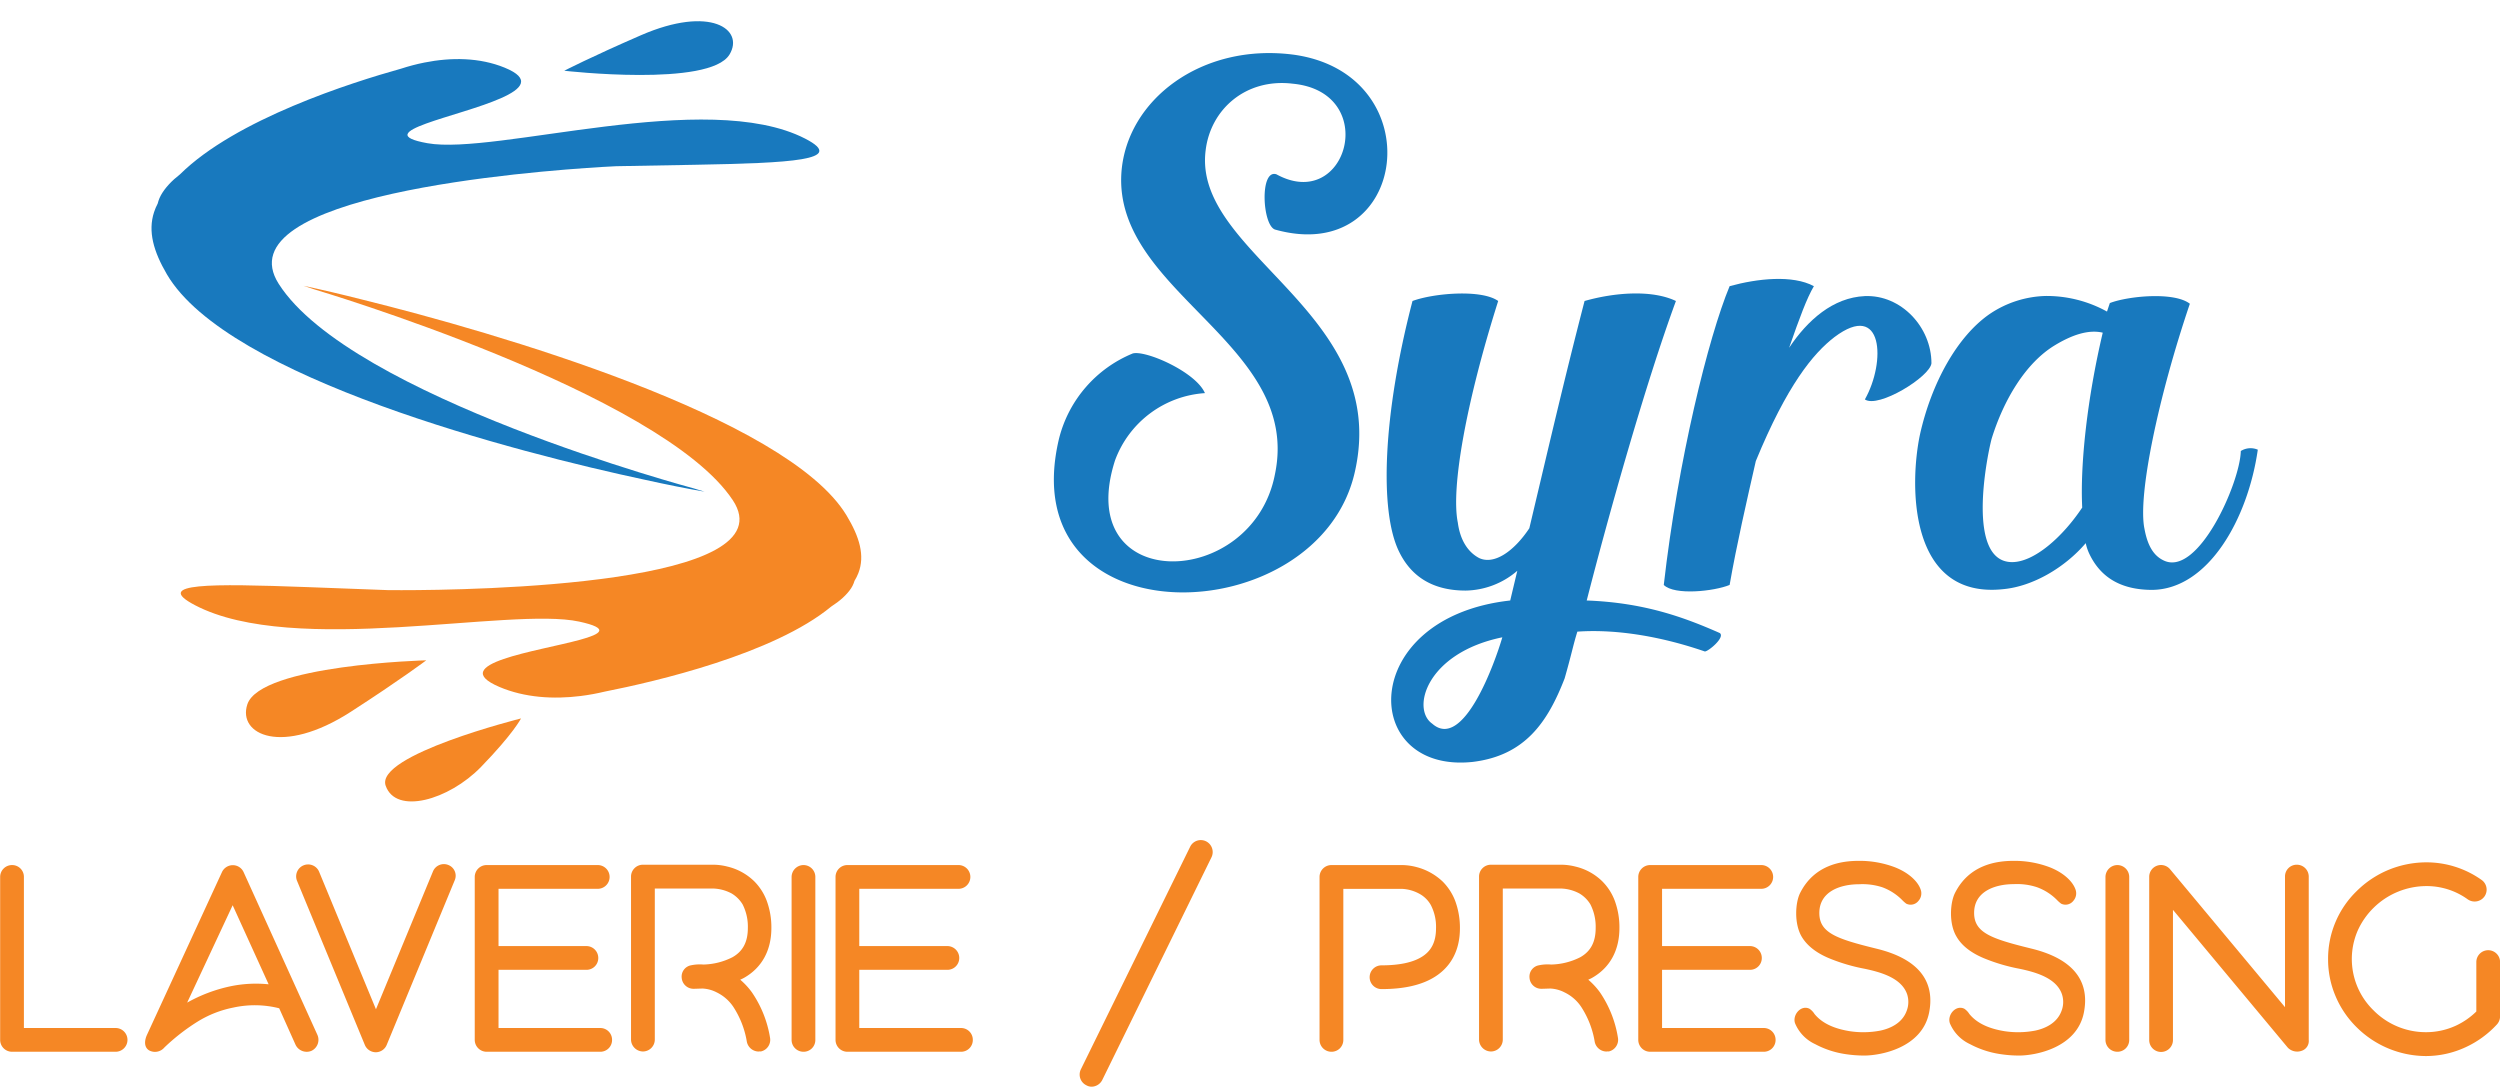 <?xml version="1.0" encoding="UTF-8" standalone="no"?>
<svg
   id="Layer_1"
   data-name="Layer 1"
   viewBox="0 0 652.67 283.7"
   version="1.1"
   sodipodi:docname="new-syra-logo-with-baseline.svg"
   inkscape:version="1.1 (c4e8f9e, 2021-05-24)"
   xmlns:inkscape="http://www.inkscape.org/namespaces/inkscape"
   xmlns:sodipodi="http://sodipodi.sourceforge.net/DTD/sodipodi-0.dtd"
   xmlns="http://www.w3.org/2000/svg"
   xmlns:svg="http://www.w3.org/2000/svg">
  <sodipodi:namedview
     id="namedview170"
     pagecolor="#505050"
     bordercolor="#ffffff"
     borderopacity="1"
     inkscape:pageshadow="0"
     inkscape:pageopacity="0"
     inkscape:pagecheckerboard="1"
     showgrid="false"
     inkscape:zoom="1.1955057"
     inkscape:cx="516.09959"
     inkscape:cy="215.39002"
     inkscape:window-width="1457"
     inkscape:window-height="789"
     inkscape:window-x="-17"
     inkscape:window-y="24"
     inkscape:window-maximized="0"
     inkscape:current-layer="Layer_1"
     inkscape:snap-to-guides="true"
     inkscape:snap-grids="true" />
  <defs
     id="defs115">
    <style
       id="style113">.cls-1{fill:#f58725;}.cls-2{fill:#1879be;}</style>
  </defs>
  <path
     class="cls-2"
     d="M436.16,86c-12.2-1.48-21.44,6.65-22.73,17.37-3.52,27.18,48.24,42.15,39,83.74-9.24,42.52-90,44.74-77.27-8.5a32.6,32.6,0,0,1,19.23-22.18c3.32-.93,16.45,4.8,18.85,10.35a26.9,26.9,0,0,0-23.47,17.56c-11.28,35.12,36,34,41.77,3.51,7-34-42.14-47.32-40.11-78.56,1.29-19,20.89-34,44.92-30.87,36.41,5,30.13,55.45-4.81,45.66-3.32-1.11-4.06-15.9.37-14.42C450.4,119.8,459.09,88.2,436.16,86Z"
     transform="translate(-98.67 -64.15)"
     id="path129" />
  <path
     class="cls-2"
     d="M543.75,234.23c-10.72-3.7-22.55-5.92-33.28-5.18-1.1,3.51-1.47,5.73-3.32,12.2-4.44,11.46-10.35,20.15-24,21.81-29.58,3.15-30.14-37.71,9.79-42.14l1.85-7.76a21.14,21.14,0,0,1-13.49,5.17c-9.06,0-14.42-4.07-17.38-10.17-5.17-10.53-4.25-35.67,3.51-65.43,5.36-2,17.93-3.15,22.37,0-8.32,26.25-12.38,48.8-10.54,57.86.56,4.25,2.41,7.57,5.55,9.24,3.88,1.85,9.06-1.67,13.12-7.77,5.18-21.81,9.06-38.63,14.42-59.33,7.77-2.22,17.56-3,23.85,0-7.95,21.62-17.56,55.82-23.29,78.19,14.79.55,25.14,4.25,34.75,8.5C549.11,230.53,544.67,234.23,543.75,234.23Zm-52.87-3.7c-19.78,4.07-23.85,18.67-18.3,22.55C480.71,260.29,489,237,490.88,230.53Z"
     transform="translate(-98.67 -64.15)"
     id="path131" />
  <path
     class="cls-2"
     d="M602.91,159c-.38,3.51-13.87,11.83-17.38,9.43,5.54-9.8,4.81-25.88-7.95-16.27-5.55,4.26-12.38,12.57-20.52,32.35-2.4,10.54-5,21.82-6.84,32.35-4.06,1.67-14.42,2.78-17.19,0,3.7-32.53,11.65-64.7,17.19-78,7.21-2,16.45-3,22,0-1.85,3.15-3.7,8.14-6.47,16.09,4.81-7.21,11.46-13.13,19.78-13.5C595,141.06,602.91,149.57,602.91,159Z"
     transform="translate(-98.67 -64.15)"
     id="path133"
     style="fill:#1879be;fill-opacity:1" />
  <path
     class="cls-2"
     d="M688.11,181.55c-2.59,18.11-12.94,36.41-27.54,36.6-8.51,0-13.5-3.52-16.27-9.06a12.77,12.77,0,0,1-1.11-3.14c-5.54,6.47-13.86,11.27-21.44,12-25,2.77-24.59-27.54-21.81-40.48,2.95-13.13,9.61-25.51,18.3-31.43a27.3,27.3,0,0,1,14.42-4.62,32.57,32.57,0,0,1,16.08,4.07l.74-2.22c4.8-1.85,16.82-3,20.89.18-8.14,24-13.68,50.1-11.84,58.79.74,4.07,2.22,6.84,4.81,8.13,9.06,4.81,20.15-20.15,20.33-28.47A4.79,4.79,0,0,1,688.11,181.55ZM647.63,151c-3.88-.92-8.32.74-12.57,3.33-7.58,4.62-13.31,14.23-16.45,24.4-1.3,5-6.66,32.17,5.36,32.17,5.73,0,13.12-6.47,18.3-14.24C641.71,185.43,643.56,168.24,647.63,151Z"
     transform="translate(-98.67 -64.15)"
     id="path135"
     style="fill:#1879be;fill-opacity:1" />
  <path
     class="cls-1"
     d="M128.81,338.73h-27a3.1,3.1,0,0,1-3.1-3.1V293.09a3.1,3.1,0,0,1,3.1-3.1,3.07,3.07,0,0,1,3.1,3.1v39.44h23.94a3.1,3.1,0,0,1,0,6.2Z"
     transform="translate(-98.67 -64.15)"
     id="path137" />
  <path
     class="cls-1"
     d="M180,338.48a3.22,3.22,0,0,1-4.16-1.55l-4.28-9.55a26.06,26.06,0,0,0-12-.18,28,28,0,0,0-9.3,3.66,53.15,53.15,0,0,0-8.68,6.76,3.21,3.21,0,0,1-4,.74c-1.37-.87-1.18-2.61-.56-4l19.6-42.54a3.13,3.13,0,0,1,2.85-1.8,3.09,3.09,0,0,1,2.79,1.8l19.29,42.54A3.18,3.18,0,0,1,180,338.48Zm-20.59-38L147.53,325.9a40.17,40.17,0,0,1,11.1-4.22,32.77,32.77,0,0,1,10.17-.56Z"
     transform="translate(-98.67 -64.15)"
     id="path139" />
  <path
     class="cls-1"
     d="M196.82,338.86a3.12,3.12,0,0,1-2.91-1.93L176.17,294a3.12,3.12,0,0,1,5.77-2.36l14.88,36,14.89-36a3.08,3.08,0,0,1,4-1.67,3,3,0,0,1,1.67,4l-17.73,42.91A3.11,3.11,0,0,1,196.82,338.86Z"
     transform="translate(-98.67 -64.15)"
     id="path141" />
  <path
     class="cls-1"
     d="M258.46,335.63a3.06,3.06,0,0,1-3.1,3.1H225.72a3.11,3.11,0,0,1-3.11-3.1V293.09a3.11,3.11,0,0,1,3.11-3.1h29a3.1,3.1,0,1,1,0,6.2H228.82v14.95h22.94a3.1,3.1,0,0,1,3.1,3.1,3.07,3.07,0,0,1-3.1,3.1H228.82v15.19h26.54A3.07,3.07,0,0,1,258.46,335.63Z"
     transform="translate(-98.67 -64.15)"
     id="path143" />
  <path
     class="cls-1"
     d="M296.65,338.67a3.18,3.18,0,0,1-3-2.54,23.72,23.72,0,0,0-3.53-9.12,11,11,0,0,0-4.34-3.78,9,9,0,0,0-3.6-1c-.8,0-1.67.06-2.54.06a3.1,3.1,0,0,1-3-2.85,3,3,0,0,1,2.48-3.29,11,11,0,0,1,3.16-.19,17.54,17.54,0,0,0,7.63-1.92c2.73-1.55,4-4,4-7.63a12.85,12.85,0,0,0-1.36-6.14,8.36,8.36,0,0,0-2.85-2.85,10.9,10.9,0,0,0-4.72-1.3H269.62v39.44a3.12,3.12,0,0,1-3.11,3.1,3.16,3.16,0,0,1-3.1-3.1V293a3.11,3.11,0,0,1,3.1-3.1h18.42a15.17,15.17,0,0,1,3.66.49,14.94,14.94,0,0,1,7,3.85,14.28,14.28,0,0,1,3.22,5,20,20,0,0,1,1.24,7.19c0,5.83-2.48,10.36-7.13,13-.31.18-.62.31-1,.49a18.75,18.75,0,0,1,3,3.23A29.11,29.11,0,0,1,299.69,335a3.11,3.11,0,0,1-2.42,3.66C297,338.61,296.84,338.67,296.65,338.67Z"
     transform="translate(-98.67 -64.15)"
     id="path145" />
  <path
     class="cls-1"
     d="M308.43,338.73a3.1,3.1,0,0,1-3.1-3.1V293.09a3.14,3.14,0,0,1,3.1-3.1,3.1,3.1,0,0,1,3.1,3.1v42.54A3.06,3.06,0,0,1,308.43,338.73Z"
     transform="translate(-98.67 -64.15)"
     id="path147" />
  <path
     class="cls-1"
     d="M352.64,335.63a3.06,3.06,0,0,1-3.1,3.1H319.9a3.1,3.1,0,0,1-3.1-3.1V293.09a3.1,3.1,0,0,1,3.1-3.1h29a3.1,3.1,0,1,1,0,6.2H323v14.95H346a3.11,3.11,0,0,1,3.1,3.1,3.08,3.08,0,0,1-3.1,3.1H323v15.19h26.54A3.07,3.07,0,0,1,352.64,335.63Z"
     transform="translate(-98.67 -64.15)"
     id="path149" />
  <path
     class="cls-1"
     d="M383.64,347.85a2.79,2.79,0,0,1-1.36-.37,3.11,3.11,0,0,1-1.43-4.16l28.53-58.11a3.09,3.09,0,0,1,4.15-1.42,3.13,3.13,0,0,1,1.43,4.15l-28.53,58.17A3.17,3.17,0,0,1,383.64,347.85Z"
     transform="translate(-98.67 -64.15)"
     id="path151" />
  <path
     class="cls-1"
     d="M446.27,338.73a3.11,3.11,0,0,1-3.11-3.1V293.09a3.11,3.11,0,0,1,3.11-3.1h18.41a15.17,15.17,0,0,1,3.66.49,15.57,15.57,0,0,1,7,3.85,14.45,14.45,0,0,1,3.23,5,20.25,20.25,0,0,1,1.24,7.19c0,5.89-2.49,10.36-7.14,13-3.35,1.92-7.81,2.85-13.33,2.85a3.1,3.1,0,1,1,0-6.2c4.4,0,7.88-.68,10.23-2.05,2.73-1.55,4-4,4-7.63a12.37,12.37,0,0,0-1.36-6.07,7.53,7.53,0,0,0-2.85-2.86,10.47,10.47,0,0,0-4.72-1.36H449.37v39.44A3.07,3.07,0,0,1,446.27,338.73Z"
     transform="translate(-98.67 -64.15)"
     id="path153" />
  <path
     class="cls-1"
     d="M518,338.67a3.16,3.16,0,0,1-3-2.54,23.72,23.72,0,0,0-3.53-9.12,10.93,10.93,0,0,0-4.35-3.78,9,9,0,0,0-3.59-1c-.81,0-1.68.06-2.55.06a3.08,3.08,0,0,1-3-2.85,3,3,0,0,1,2.48-3.29,11,11,0,0,1,3.16-.19,17.58,17.58,0,0,0,7.63-1.92c2.73-1.55,4-4,4-7.63a12.85,12.85,0,0,0-1.37-6.14,8.27,8.27,0,0,0-2.85-2.85,10.87,10.87,0,0,0-4.71-1.3H491v39.44a3.11,3.11,0,0,1-3.1,3.1,3.15,3.15,0,0,1-3.1-3.1V293a3.1,3.1,0,0,1,3.1-3.1h18.42a15.23,15.23,0,0,1,3.66.49,14.86,14.86,0,0,1,7,3.85,14.16,14.16,0,0,1,3.23,5,20,20,0,0,1,1.24,7.19c0,5.83-2.48,10.36-7.13,13-.31.18-.62.31-1,.49a19.56,19.56,0,0,1,3,3.23A29.11,29.11,0,0,1,521.05,335a3.12,3.12,0,0,1-2.42,3.66C518.38,338.61,518.2,338.67,518,338.67Z"
     transform="translate(-98.67 -64.15)"
     id="path155" />
  <path
     class="cls-1"
     d="M562.22,335.63a3.07,3.07,0,0,1-3.1,3.1H529.48a3.11,3.11,0,0,1-3.11-3.1V293.09a3.11,3.11,0,0,1,3.11-3.1h29a3.1,3.1,0,1,1,0,6.2H532.58v14.95h22.94a3.1,3.1,0,0,1,3.1,3.1,3.07,3.07,0,0,1-3.1,3.1H532.58v15.19h26.54A3.08,3.08,0,0,1,562.22,335.63Z"
     transform="translate(-98.67 -64.15)"
     id="path157" />
  <path
     class="cls-1"
     d="M585.4,339.72a32.43,32.43,0,0,1-4.9-.37,24.26,24.26,0,0,1-7.93-2.6,10.36,10.36,0,0,1-5.27-5.46c-.75-2.17,1.55-4.9,3.78-3.78a4.56,4.56,0,0,1,1.3,1.36c2.23,2.73,5.71,3.91,9.06,4.47a23.58,23.58,0,0,0,8.12-.13c2.91-.62,5.7-2.11,6.82-5a6.53,6.53,0,0,0,.19-4.46c-1.43-4.22-6.7-5.77-11.17-6.7a47.07,47.07,0,0,1-8.74-2.54c-3-1.18-5.95-3-7.63-5.83-2-3.41-1.67-8.81-.43-11.35,3.78-7.57,11.1-8.44,15.38-8.44a26,26,0,0,1,9.24,1.62c3.41,1.3,6.08,3.53,6.88,5.89a2.92,2.92,0,0,1-.56,2.91,2.58,2.58,0,0,1-3.22.75,9.68,9.68,0,0,1-.87-.75,14.16,14.16,0,0,0-5.39-3.53A16.69,16.69,0,0,0,584,295c-4.84,0-10.36,1.86-10.36,7.51,0,5.2,4.53,6.75,14.89,9.3,13.27,3.22,15,10.54,13.76,16.74C600.41,337.8,589.5,339.72,585.4,339.72Z"
     transform="translate(-98.67 -64.15)"
     id="path159" />
  <path
     class="cls-1"
     d="M625.83,339.72a32.33,32.33,0,0,1-4.9-.37,24.4,24.4,0,0,1-7.94-2.6,10.44,10.44,0,0,1-5.27-5.46c-.74-2.17,1.55-4.9,3.79-3.78a4.68,4.68,0,0,1,1.3,1.36c2.23,2.73,5.7,3.91,9.05,4.47a23.63,23.63,0,0,0,8.13-.13c2.91-.62,5.7-2.11,6.82-5a6.47,6.47,0,0,0,.18-4.46c-1.42-4.22-6.69-5.77-11.16-6.7a47.07,47.07,0,0,1-8.74-2.54c-3-1.18-6-3-7.63-5.83-2.05-3.41-1.67-8.81-.43-11.35,3.78-7.57,11.1-8.44,15.38-8.44a26,26,0,0,1,9.24,1.62c3.41,1.3,6.07,3.53,6.88,5.89a2.94,2.94,0,0,1-.56,2.91,2.59,2.59,0,0,1-3.22.75,9.68,9.68,0,0,1-.87-.75,14.13,14.13,0,0,0-5.4-3.53,16.61,16.61,0,0,0-6.07-.81c-4.84,0-10.36,1.86-10.36,7.51,0,5.2,4.53,6.75,14.88,9.3,13.27,3.22,15,10.54,13.77,16.74C640.84,337.8,629.92,339.72,625.83,339.72Z"
     transform="translate(-98.67 -64.15)"
     id="path161" />
  <path
     class="cls-1"
     d="M651.44,338.73a3.1,3.1,0,0,1-3.1-3.1V293.09a3.14,3.14,0,0,1,3.1-3.1,3.11,3.11,0,0,1,3.1,3.1v42.54A3.07,3.07,0,0,1,651.44,338.73Z"
     transform="translate(-98.67 -64.15)"
     id="path163" />
  <path
     class="cls-1"
     d="M699.56,338.48a3.44,3.44,0,0,1-3.6-.8l-30-36v34a3.1,3.1,0,0,1-6.2,0V293.09a3.08,3.08,0,0,1,5.45-2l30,36V293a3.06,3.06,0,0,1,3.1-3.1,3.11,3.11,0,0,1,3.1,3.1v42.66A2.68,2.68,0,0,1,699.56,338.48Z"
     transform="translate(-98.67 -64.15)"
     id="path165" />
  <path
     class="cls-1"
     d="M731.92,339.85a25.81,25.81,0,0,1-18-7.51,25,25,0,0,1-5.46-8,24.44,24.44,0,0,1-2-9.8,24.59,24.59,0,0,1,7.51-17.8,25.84,25.84,0,0,1,8.18-5.46,26.1,26.1,0,0,1,9.93-2,24.85,24.85,0,0,1,14.45,4.59,3.1,3.1,0,0,1,.74,4.34,3.15,3.15,0,0,1-4.34.74,18.29,18.29,0,0,0-10.85-3.47,19.7,19.7,0,0,0-13.71,5.64,19.55,19.55,0,0,0-4.22,6.08,18.68,18.68,0,0,0,4.16,20.71,19.2,19.2,0,0,0,13.64,5.71,18.6,18.6,0,0,0,7.82-1.68,19.09,19.09,0,0,0,5.39-3.72v-12.9a3.1,3.1,0,1,1,6.2,0v14.2a3.17,3.17,0,0,1-.8,2.05,25.67,25.67,0,0,1-8.25,6A24.68,24.68,0,0,1,731.92,339.85Z"
     transform="translate(-98.67 -64.15)"
     id="path167" />
  <g
     id="g123">
    <path
       id="path40-3"
       style="fill:#f58725;fill-opacity:1;fill-rule:nonzero;stroke:none;stroke-width:0.072"
       d="m 47.235,154.619 c 1.179,-3.051 23.826,-1.607 53.96,-0.56 0,0 84.693,1.205 91.438,-16.21 0.823,-2.125 0.486,-4.527 -1.308,-7.243 C 172.74,102.472 82.115,75.567 82.115,75.567 l -2.894,-0.958 c 4.693,0.993 9.974,2.23 15.661,3.68 33.873,8.381 110.483,30.473 126.093,56.216 3.442,5.677 4.877,10.577 3.118,15.117 -0.263,0.68 -0.598,1.35 -1.008,2.015 -0.063,0.213 -0.134,0.424 -0.215,0.631 -0.171,0.442 -0.386,0.871 -0.656,1.284 l -0.006,0.014 -0.006,0.006 c -1.166,1.766 -2.959,3.342 -5.181,4.766 -15.037,12.433 -45.932,19.609 -59.154,22.22 -2.019,0.483 -4.107,0.871 -6.231,1.139 l -1.4e-4,3.1e-4 c -7.146,0.903 -14.681,0.442 -21.269,-2.367 -3.548,-1.514 -4.683,-2.853 -4.216,-4.058 0.928,-2.399 8.201,-4.264 15.389,-5.911 7.188,-1.646 14.292,-3.074 14.882,-4.597 0.306,-0.789 -1.136,-1.604 -5.221,-2.488 -18.046,-3.908 -74.397,9.258 -100.276,-4.272 -2.849,-1.49 -3.997,-2.589 -3.69,-3.384" />
    <path
       id="path40-8-3"
       style="fill:#1879be;fill-opacity:1;fill-rule:nonzero;stroke:none;stroke-width:0.074"
       d="m 213.869,39.637 c -1.101,3.381 -23.376,3.134 -52.998,3.755 0,0 -83.223,3.632 -89.524,22.932 -0.769,2.355 -0.393,4.943 1.42,7.787 C 91.549,103.569 181.078,127.492 181.078,127.492 l 2.861,0.871 c -4.629,-0.804 -9.84,-1.84 -15.453,-3.081 C 135.053,118.159 59.382,98.644 43.567,71.609 40.079,65.646 38.579,60.41 40.222,55.379 c 0.246,-0.753 0.562,-1.501 0.953,-2.247 0.058,-0.235 0.124,-0.468 0.199,-0.698 0.16,-0.49 0.362,-0.968 0.621,-1.432 l 0.004,-0.016 0.005,-0.008 C 43.116,48.993 44.847,47.178 47.004,45.502 61.543,31.128 91.76,21.536 104.7,17.93 c 1.974,-0.642 4.019,-1.185 6.099,-1.6 l 1.3e-4,-3.65e-4 c 7.003,-1.397 14.413,-1.337 20.938,1.329 3.514,1.436 4.653,2.825 4.217,4.16 -0.868,2.658 -7.977,5.108 -15.007,7.314 -7.031,2.206 -13.983,4.171 -14.534,5.859 -0.286,0.875 1.145,1.675 5.175,2.397 17.801,3.19 72.913,-14.39 98.588,-1.211 2.826,1.451 3.974,2.578 3.689,3.458" />
    <path
       id="path36"
       style="fill:#f58725;fill-opacity:1;fill-rule:nonzero;stroke:none;stroke-width:0.082"
       d="m 111.281,172.386 c 0,0 -43.306,1.147 -46.713,11.511 -2.59,7.883 9.031,13.536 27.029,1.92 13.081,-8.442 19.684,-13.43 19.684,-13.43" />
    <path
       id="path38"
       style="fill:#f58725;fill-opacity:1;fill-rule:nonzero;stroke:none;stroke-width:0.055"
       d="m 125.59,200.21 c -8.453,8.71 -22.226,12.568 -24.903,4.917 -2.807,-8.025 35.34,-17.57 35.34,-17.57 0,0 -1.985,3.943 -10.437,12.653" />
    <path
       id="path28-9-8"
       style="fill:#1879be;fill-opacity:1;fill-rule:nonzero;stroke:none;stroke-width:0.082"
       d="m 147.311,18.47 c 0,0 37.974,4.358 43.15,-4.25 C 194.396,7.672 185.475,1.31 167.32,9.204 154.126,14.94 147.311,18.47 147.311,18.47" />
  </g>
</svg>
